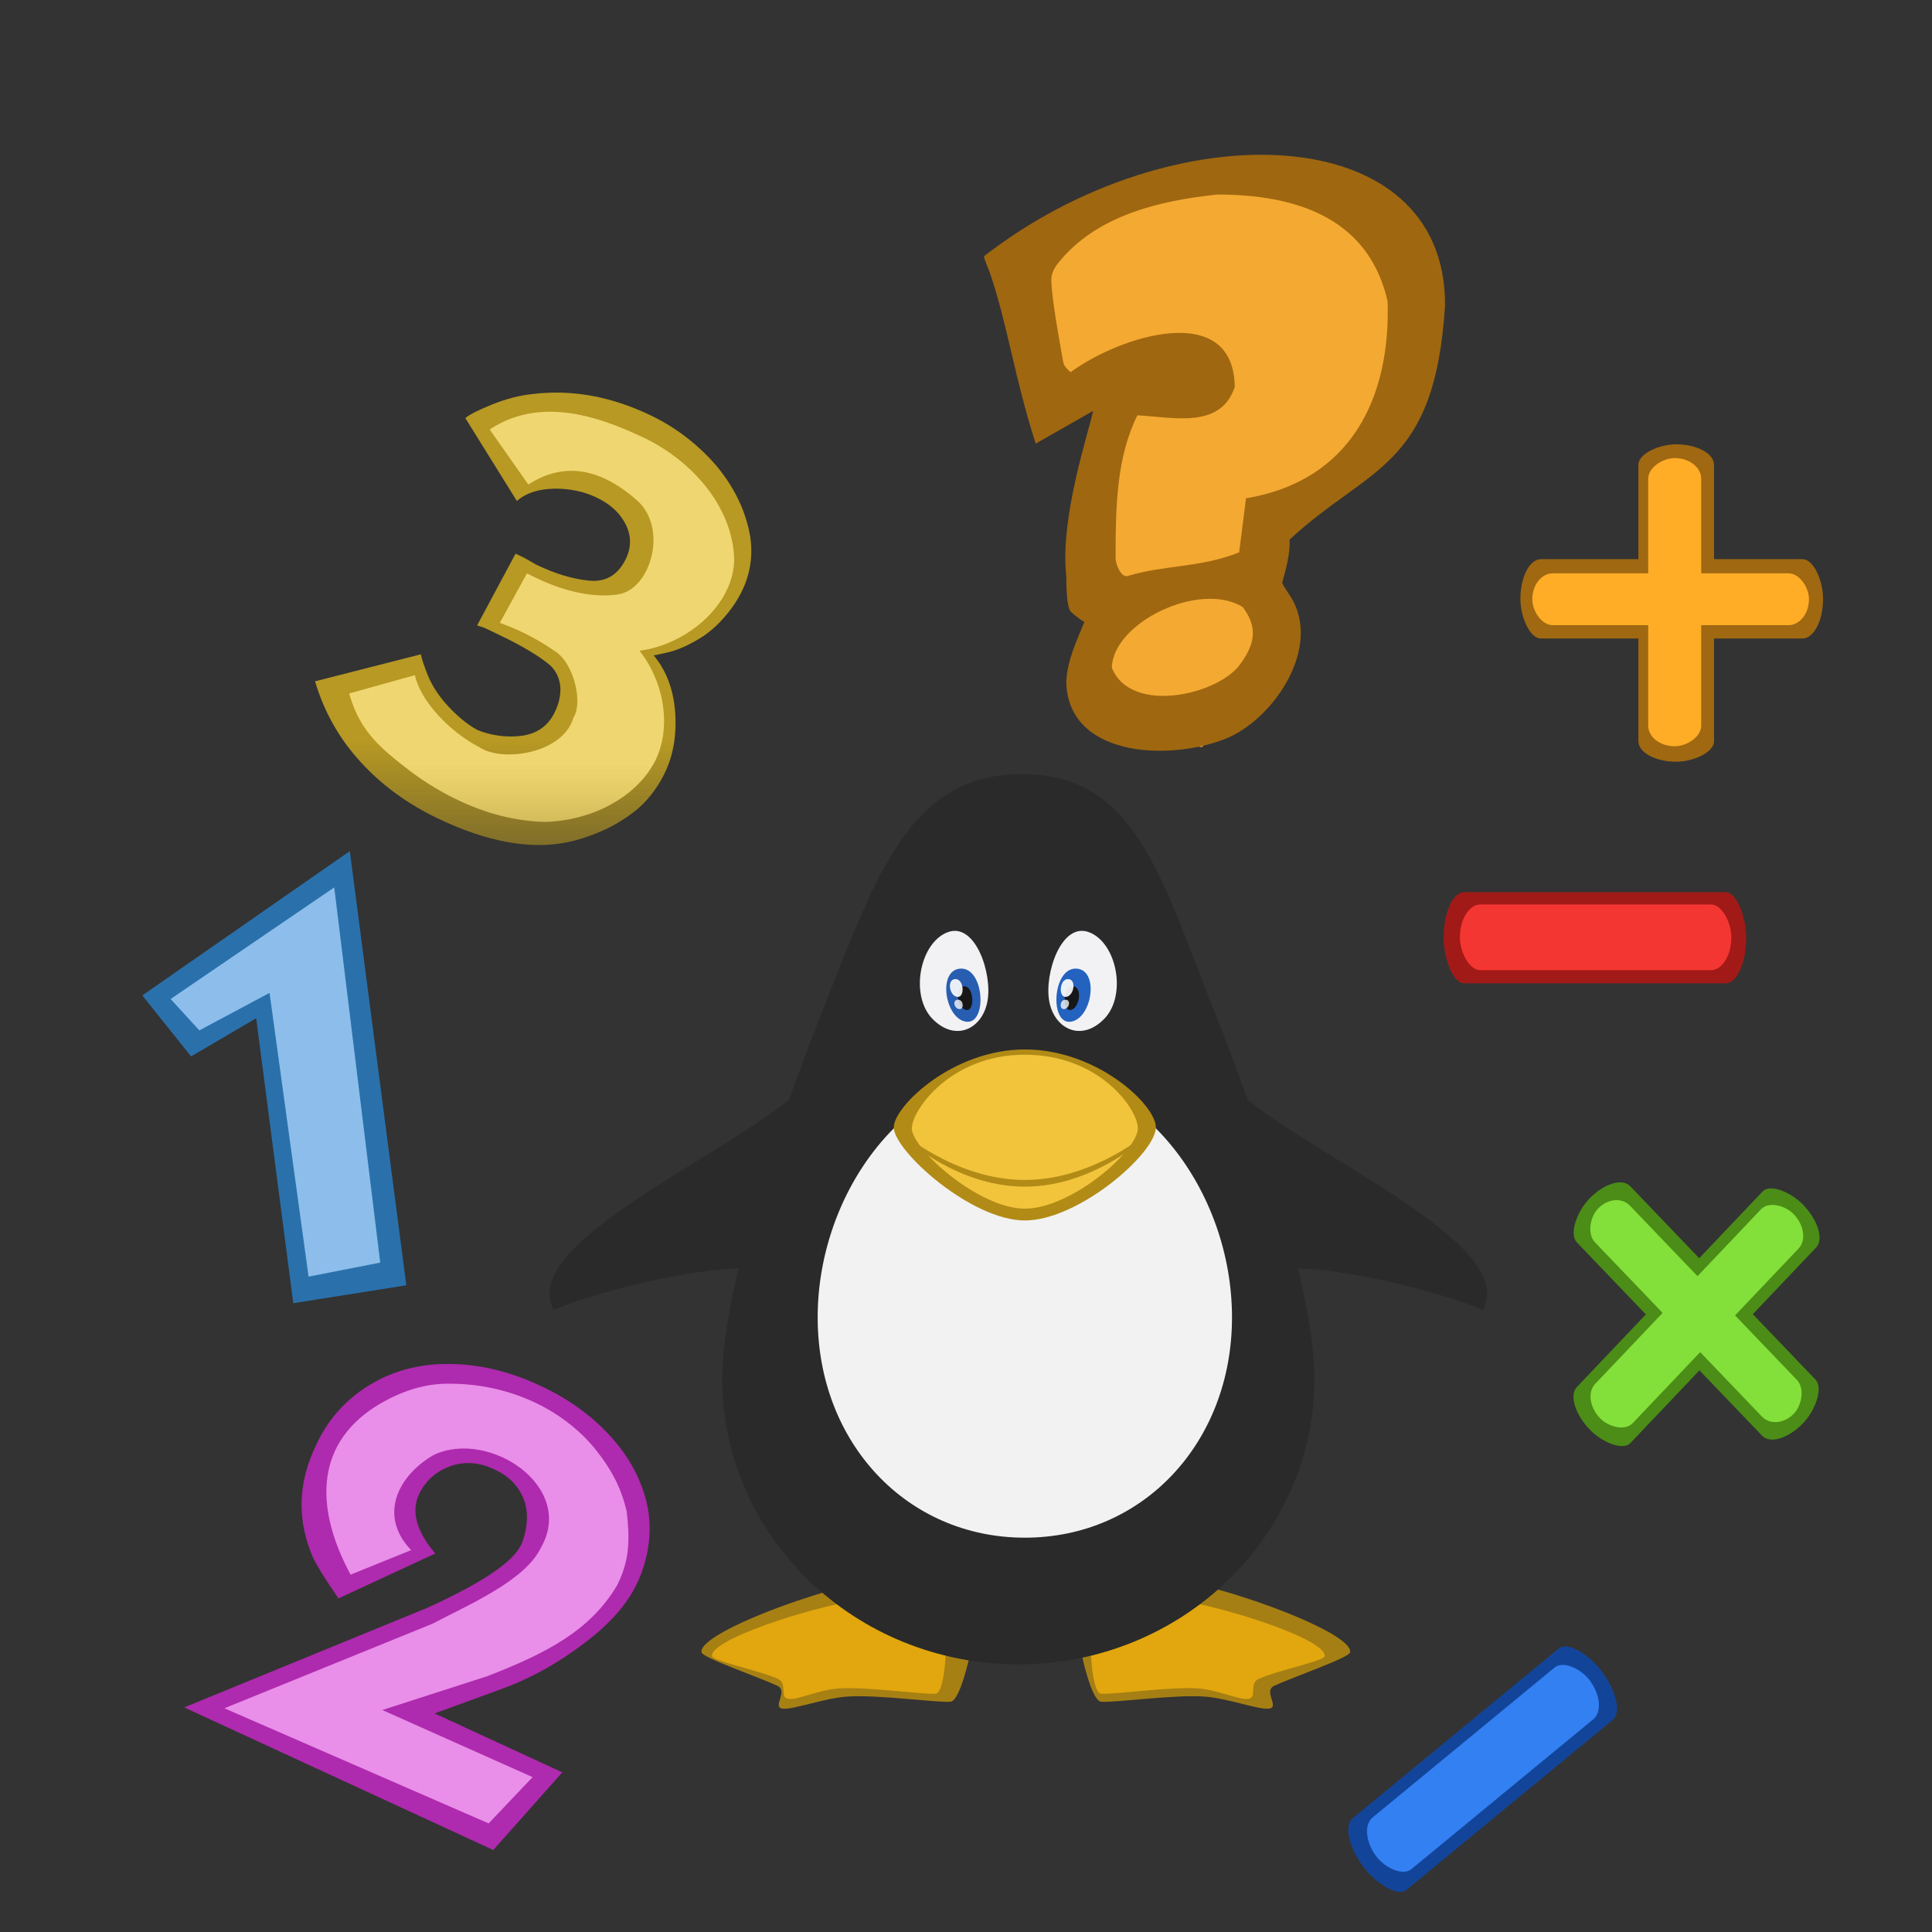 <!--Created with Inkscape (http://www.inkscape.org/)--><svg xmlns:dc="http://purl.org/dc/elements/1.1/" xmlns:cc="http://creativecommons.org/ns#" xmlns:rdf="http://www.w3.org/1999/02/22-rdf-syntax-ns#" xmlns="http://www.w3.org/2000/svg" xmlns:xlink="http://www.w3.org/1999/xlink" xmlns:sodipodi="http://sodipodi.sourceforge.net/DTD/sodipodi-0.dtd" xmlns:inkscape="http://www.inkscape.org/namespaces/inkscape" width="100" height="100" sodipodi:version="0.32" inkscape:version="0.91 r13725" version="1.0" sodipodi:docname="guesscount.svg"><rect width="100%" height="100%" fill="#333333" stroke="none"/><defs><linearGradient gradientTransform="matrix(.658 0 0 .743 454.042 230.505)" gradientUnits="userSpaceOnUse" y2="650.05" x2="945.679" y1="637.412" x1="940.963" id="d" xlink:href="#a" inkscape:collect="always"/><linearGradient id="a" inkscape:collect="always"><stop offset="0" style="stop-color:#275eb1;stop-opacity:1"/><stop offset="1" style="stop-color:#e6ecf9;stop-opacity:1"/></linearGradient><linearGradient inkscape:collect="always" xlink:href="#b" id="f" x1="55.312" y1="39.559" x2="55.312" y2="50.24" gradientUnits="userSpaceOnUse"/><linearGradient inkscape:collect="always" id="b"><stop style="stop-color:#efd670;stop-opacity:1" offset="0"/><stop style="stop-color:#efd670;stop-opacity:0" offset="1"/></linearGradient><linearGradient inkscape:collect="always" xlink:href="#c" id="e" x1="55.885" y1="38.336" x2="55.885" y2="51.339" gradientUnits="userSpaceOnUse"/><linearGradient inkscape:collect="always" id="c"><stop style="stop-color:#b79923;stop-opacity:1" offset="0"/><stop style="stop-color:#b79923;stop-opacity:0" offset="1"/></linearGradient></defs><sodipodi:namedview pagecolor="#ffffff" bordercolor="#666666" borderopacity="1.0" inkscape:pageopacity="0.0" inkscape:pageshadow="2" inkscape:zoom="2.345525" inkscape:cx="81.553414" inkscape:cy="46.489329" inkscape:document-units="px" inkscape:current-layer="layer1" height="100px" width="100px" inkscape:window-width="1024" inkscape:window-height="705" inkscape:window-x="-8" inkscape:window-y="-8" showgrid="false" inkscape:window-maximized="1" showguides="true" inkscape:guide-bbox="true"/><g inkscape:label="Calque 1" inkscape:groupmode="layer"><rect style="opacity:1;fill:#a11a17;fill-opacity:1;fill-rule:evenodd;stroke:#17761d;stroke-width:0;stroke-linecap:round;stroke-linejoin:bevel;stroke-miterlimit:4;stroke-dasharray:none;stroke-dashoffset:0;stroke-opacity:1" width="15.661" height="4.718" x="74.72" y="46.179" rx="1.066" ry="3.773"/><g transform="matrix(.967 0 0 1.014 6.439 -.987)" style="fill:#9f6811;fill-opacity:1"><rect ry="3.721" rx="1.103" y="29.516" x="74.722" height="4.05" width="16.201" style="opacity:1;fill:#9f6811;fill-opacity:1;fill-rule:evenodd;stroke:#17761d;stroke-width:0;stroke-linecap:round;stroke-linejoin:bevel;stroke-miterlimit:4;stroke-dasharray:none;stroke-dashoffset:0;stroke-opacity:1"/><rect transform="rotate(90)" ry="3.903" rx="1.051" y="-85.087" x="23.654" height="4.05" width="16.201" style="opacity:1;fill:#9f6811;fill-opacity:1;fill-rule:evenodd;stroke:#17761d;stroke-width:0;stroke-linecap:round;stroke-linejoin:bevel;stroke-miterlimit:4;stroke-dasharray:none;stroke-dashoffset:0;stroke-opacity:1"/></g><rect style="opacity:1;fill:#f43632;fill-opacity:1;fill-rule:evenodd;stroke:#17761d;stroke-width:0;stroke-linecap:round;stroke-linejoin:bevel;stroke-miterlimit:4;stroke-dasharray:none;stroke-dashoffset:0;stroke-opacity:1" width="14.048" height="3.402" x="75.565" y="46.815" rx="1.066" ry="3.773"/><g transform="matrix(.884 0 0 .88 13.256 3.188)" style="fill:#ffac27;fill-opacity:1"><rect ry="4.289" rx="1.205" y="30.098" x="74.722" height="3.053" width="16.201" style="opacity:1;fill:#ffac27;fill-opacity:1;fill-rule:evenodd;stroke:#17761d;stroke-width:0;stroke-linecap:round;stroke-linejoin:bevel;stroke-miterlimit:4;stroke-dasharray:none;stroke-dashoffset:0;stroke-opacity:1"/><rect transform="rotate(90)" ry="4.266" rx="1.212" y="-84.614" x="23.322" height="3.104" width="16.949" style="opacity:1;fill:#ffac27;fill-opacity:1;fill-rule:evenodd;stroke:#17761d;stroke-width:0;stroke-linecap:round;stroke-linejoin:bevel;stroke-miterlimit:4;stroke-dasharray:none;stroke-dashoffset:0;stroke-opacity:1"/></g><g transform="matrix(.685 .715 -.682 .718 188.144 75.282)"><g style="fill:#4b8d17;fill-opacity:1" transform="translate(-161.556 36.521)"><rect style="opacity:1;fill:#4b8d17;fill-opacity:1;fill-rule:evenodd;stroke:#17761d;stroke-width:0;stroke-linecap:round;stroke-linejoin:bevel;stroke-miterlimit:4;stroke-dasharray:none;stroke-dashoffset:0;stroke-opacity:1" width="16.201" height="4.05" x="74.722" y="29.516" rx="1.103" ry="3.721"/><rect style="opacity:1;fill:#4b8d17;fill-opacity:1;fill-rule:evenodd;stroke:#17761d;stroke-width:0;stroke-linecap:round;stroke-linejoin:bevel;stroke-miterlimit:4;stroke-dasharray:none;stroke-dashoffset:0;stroke-opacity:1" width="16.201" height="4.05" x="23.654" y="-85.087" rx="1.051" ry="3.903" transform="rotate(90)"/></g><rect ry="3.721" rx="1.103" y="66.751" x="-86.147" height="2.649" width="14.821" style="opacity:1;fill:#83df39;fill-opacity:1;fill-rule:evenodd;stroke:#17761d;stroke-width:0;stroke-linecap:round;stroke-linejoin:bevel;stroke-miterlimit:4;stroke-dasharray:none;stroke-dashoffset:0;stroke-opacity:1"/><rect transform="rotate(90)" ry="3.903" rx="1.051" y="77.098" x="60.872" height="2.84" width="14.704" style="opacity:1;fill:#83df39;fill-opacity:1;fill-rule:evenodd;stroke:#17761d;stroke-width:0;stroke-linecap:round;stroke-linejoin:bevel;stroke-miterlimit:4;stroke-dasharray:none;stroke-dashoffset:0;stroke-opacity:1"/></g><rect style="opacity:1;fill:#12459a;fill-opacity:1;fill-rule:evenodd;stroke:#17761d;stroke-width:0;stroke-linecap:round;stroke-linejoin:bevel;stroke-miterlimit:4;stroke-dasharray:none;stroke-dashoffset:0;stroke-opacity:1" width="15.957" height="4.635" x="-1.523" y="117.278" rx="1.06" ry="3.75" transform="matrix(.772 -.636 .6 .8 0 0)"/><rect style="opacity:1;fill:#3380f3;fill-opacity:1;fill-rule:evenodd;stroke:#17761d;stroke-width:0;stroke-linecap:round;stroke-linejoin:bevel;stroke-miterlimit:4;stroke-dasharray:none;stroke-dashoffset:0;stroke-opacity:1" width="14.314" height="3.343" x="-0.662" y="117.903" rx="1.06" ry="3.75" transform="matrix(.772 -.636 .6 .8 0 0)"/><path sodipodi:nodetypes="csszszcc" inkscape:connector-curvature="0" d="M56.304 66.786c1.783-.014 6.99 1.928 6.823 2.666-.044.192-1.866.843-2.572 1.176-.403.19.19.767-.185.814-.375.046-1.397-.371-2.217-.428-1.055-.072-3.059.227-3.506.182-.447-.044-1.035-3.243-.786-3.359.741-.34 1.916-1.012 2.443-1.05z" style="display:inline;opacity:.99;fill:#a78014;fill-opacity:1;stroke:none" transform="matrix(1.52 0 0 1.462 -26.076 -16.01)"/><path sodipodi:nodetypes="csszszcc" inkscape:connector-curvature="0" d="M47.87 66.787c-1.784-.015-6.991 1.928-6.823 2.665.044.193 1.866.843 2.572 1.176.403.19-.19.767.185.814.375.046 1.396-.371 2.217-.428 1.054-.072 3.058.227 3.506.182.447-.044 1.035-3.243.785-3.359-.74-.34-1.915-1.012-2.442-1.05z" style="display:inline;fill:#a78014;fill-opacity:1;stroke:none" transform="matrix(1.52 0 0 1.462 -26.076 -16.01)"/><g style="display:inline"><path style="display:inline;fill:#e2a70e;fill-opacity:1;stroke:none" d="M921.346 828.775c-13.481-.111-52.851 12.575-51.58 18.152.332 1.453 14.107 4.373 19.444 6.887 3.046 1.435.311 5.803 3.144 6.152 2.833.35 8.811-2.802 15.015-3.23 7.971-.549 25.123 1.968 28.504 1.63 3.38-.336 3.827-22.77 1.94-23.647-5.6-2.58-12.483-5.65-16.467-5.944z" inkscape:connector-curvature="0" sodipodi:nodetypes="csszszcc" transform="matrix(.175 0 0 .169 -115.349 -57.399)"/><path style="display:inline;fill:#e2a70e;fill-opacity:1;stroke:none" d="M999.311 828.775c13.482-.111 52.851 12.575 51.58 18.152-.332 1.453-14.107 4.373-19.443 6.887-3.046 1.435-.312 5.803-3.144 6.152-2.833.35-8.812-2.802-15.016-3.23-7.97-.549-25.123 1.968-28.503 1.63-3.38-.336-3.828-22.77-1.941-23.647 5.6-2.58 12.483-5.65 16.467-5.944z" inkscape:connector-curvature="0" sodipodi:nodetypes="csszszcc" transform="matrix(.175 0 0 .169 -115.349 -57.399)"/></g><g style="display:inline;fill:#2a2a2a;fill-opacity:1"><path style="color:#000;display:inline;overflow:visible;visibility:visible;fill:#2a2a2a;fill-opacity:1;fill-rule:nonzero;stroke:none;stroke-width:.5;marker:none;enable-background:accumulate" d="M1047.58 761.802c0 48.37-39.21 87.581-87.58 87.581s-87.58-39.211-87.58-87.58c0-24.185 13.802-71.41 29.651-112.587 15.85-41.178 25.492-72.5 59.033-72.5 33.542 0 40.976 31.322 56.825 72.5 15.849 41.178 29.652 88.402 29.652 112.586z" inkscape:connector-curvature="0" sodipodi:nodetypes="ssszzzs" transform="matrix(.175 0 0 .169 -115.291 -57.399)"/><path style="fill:#2a2a2a;fill-opacity:1;stroke:none" d="M1037.622 728.006c23.716-.38 55.657 10.63 59.745 12.839 10.97-19.992-50.045-46.777-71.296-65.892-12.131-10.912 6.473 51.314 11.55 53.053z" inkscape:connector-curvature="0" sodipodi:nodetypes="ccsc" transform="matrix(.175 0 0 .169 -115.291 -57.399)"/><path style="display:inline;fill:#2a2a2a;fill-opacity:1;stroke:none" d="M882.378 728.006c-23.716-.38-55.657 10.63-59.745 12.839-10.97-19.992 50.045-46.777 71.296-65.892 12.131-10.912-6.473 51.314-11.55 53.053z" inkscape:connector-curvature="0" sodipodi:nodetypes="ccsc" transform="matrix(.175 0 0 .169 -115.291 -57.399)"/></g><path sodipodi:nodetypes="sssss" inkscape:connector-curvature="0" d="M59.108 57.59c0 4.434-3.031 7.8-7.055 7.8-4.023 0-7.054-3.366-7.054-7.8 0-4.436 3.03-8.724 7.054-8.724 4.024 0 7.055 4.288 7.055 8.723z" style="color:#000;display:inline;overflow:visible;visibility:visible;fill:#f2f2f2;fill-opacity:1;fill-rule:nonzero;stroke:none;stroke-width:.5;marker:none;enable-background:accumulate" transform="matrix(1.52 0 0 1.462 -26.076 -16.01)"/><path sodipodi:nodetypes="szszs" inkscape:connector-curvature="0" d="M56.515 50.863c0 .92-2.632 3.296-4.462 3.296-1.83 0-4.462-2.467-4.462-3.296 0-.736 1.998-2.758 4.462-2.758 2.464 0 4.462 1.962 4.462 2.758z" style="color:#000;display:inline;overflow:visible;visibility:visible;fill:#b28b16;fill-opacity:1;fill-rule:nonzero;stroke:none;stroke-width:.5;marker:none;enable-background:accumulate" transform="matrix(1.52 0 0 1.462 -26.076 -16.01)"/><path sodipodi:nodetypes="szszs" inkscape:connector-curvature="0" d="M55.901 50.9c0 .794-2.27 2.842-3.848 2.842-1.578 0-3.848-2.127-3.848-2.842 0-.634 1.306-2.609 3.848-2.609s3.848 1.923 3.848 2.609z" style="color:#000;display:inline;overflow:visible;visibility:visible;fill:#f1c43c;fill-opacity:1;fill-rule:nonzero;stroke:none;stroke-width:.5;marker:none;enable-background:accumulate" transform="matrix(1.52 0 0 1.462 -26.076 -16.01)"/><path sodipodi:nodetypes="ccsccsc" inkscape:connector-curvature="0" d="m47.752 50.957-.007.083s1.85 1.922 4.308 1.922c2.458 0 4.309-1.922 4.309-1.922l-.007-.083s-1.905 1.768-4.302 1.768c-2.397 0-4.301-1.768-4.301-1.768z" style="color:#000;font-style:normal;font-variant:normal;font-weight:400;font-stretch:normal;font-size:medium;line-height:normal;font-family:Sans;-inkscape-font-specification:Sans;text-indent:0;text-align:start;text-decoration:none;text-decoration-line:none;letter-spacing:normal;word-spacing:normal;text-transform:none;direction:ltr;block-progression:tb;writing-mode:lr-tb;baseline-shift:baseline;text-anchor:start;display:inline;overflow:visible;visibility:visible;fill:#b28b16;fill-opacity:1;stroke:none;stroke-width:1px;marker:none;enable-background:accumulate" transform="matrix(1.52 0 0 1.462 -26.076 -16.01)"/><g style="display:inline"><path style="fill:#f2f2f5;fill-opacity:1;stroke:none" d="M939.016 625.167c8.223-3.274 13.362 12.734 11.801 21.21-1.56 8.477-9.504 12.463-16.25 5.307-6.746-7.157-3.775-23.242 4.449-26.517z" inkscape:connector-curvature="0" sodipodi:nodetypes="zzzz" transform="matrix(.175 0 0 .169 -115.285 -57.399)"/><path style="display:inline;fill:url(#d);fill-opacity:1;stroke:none" d="M942.972 636.293c6.989-.193 7.867 17.204 1.526 16.26-6.34-.943-8.514-16.066-1.526-16.26z" inkscape:connector-curvature="0" sodipodi:nodetypes="zzz" transform="matrix(.175 0 0 .169 -115.285 -57.399)"/><path style="fill:#171717;fill-opacity:1;stroke:none" d="M943.913 641.709c2.95-.087 3.321 7.675.645 7.254-2.677-.42-3.595-7.168-.645-7.254z" inkscape:connector-curvature="0" sodipodi:nodetypes="zzz" transform="matrix(.175 0 0 .169 -115.285 -57.399)"/><path style="display:inline;fill:#f2f2f5;fill-opacity:1;stroke:none" d="M980.92 625.167c-8.223-3.274-13.361 12.734-11.8 21.21 1.56 8.477 9.504 12.463 16.25 5.307 6.746-7.157 3.774-23.242-4.449-26.517z" inkscape:connector-curvature="0" sodipodi:nodetypes="zzzz" transform="matrix(.175 0 0 .169 -115.285 -57.399)"/><path style="display:inline;fill:#2462c0;fill-opacity:1;stroke:none" d="M977.026 636.293c-6.989-.193-7.868 17.204-1.526 16.26 6.34-.943 8.514-16.066 1.526-16.26z" inkscape:connector-curvature="0" sodipodi:nodetypes="zzz" transform="matrix(.175 0 0 .169 -115.285 -57.399)"/><path style="display:inline;fill:#171717;fill-opacity:1;stroke:none" d="M976.087 641.709c-2.95-.087-3.321 7.675-.645 7.254 2.677-.42 3.595-7.168.645-7.254z" inkscape:connector-curvature="0" sodipodi:nodetypes="zzz" transform="matrix(.175 0 0 .169 -115.285 -57.399)"/><path style="display:inline;fill:#fff;fill-opacity:.902;stroke:none" d="M941.33 639.5c2.594-.066 2.92 5.77.566 5.453-2.354-.317-3.16-5.389-.566-5.454z" inkscape:connector-curvature="0" sodipodi:nodetypes="zzz" transform="matrix(.175 0 0 .169 -115.285 -57.399)"/><path style="display:inline;fill:#fff;fill-opacity:.767;stroke:none" d="M942.1 645.818c1.704-.034 1.918 3.048.372 2.88-1.547-.167-2.077-2.846-.373-2.88z" inkscape:connector-curvature="0" sodipodi:nodetypes="zzz" transform="matrix(.175 0 0 .169 -115.285 -57.399)"/><path style="display:inline;fill:#fff;fill-opacity:.902;stroke:none" d="M974.668 639.5c-2.594-.066-2.92 5.77-.566 5.453 2.354-.317 3.16-5.389.566-5.454z" inkscape:connector-curvature="0" sodipodi:nodetypes="zzz" transform="matrix(.175 0 0 .169 -115.285 -57.399)"/><path style="display:inline;fill:#fff;fill-opacity:.767;stroke:none" d="M973.898 645.818c-1.704-.034-1.919 3.048-.372 2.88 1.547-.167 2.077-2.846.372-2.88z" inkscape:connector-curvature="0" sodipodi:nodetypes="zzz" transform="matrix(.175 0 0 .169 -115.285 -57.399)"/></g><path inkscape:connector-curvature="0" style="font-style:normal;font-variant:normal;font-weight:400;font-stretch:normal;font-size:medium;line-height:125%;font-family:Kabel;-inkscape-font-specification:Kabel;letter-spacing:0;word-spacing:0;display:inline;fill:url(#e);fill-opacity:1;stroke:none;stroke-width:1px;stroke-linecap:butt;stroke-linejoin:miter;stroke-opacity:1" d="m26.753 25.93-2.668-4.29q.321-.274 1.402-.71 1.08-.434 2.09-.536 3.022-.368 6.083 1.096 1.976.946 3.422 2.62 1.41 1.694 1.75 3.663.235 1.59-.523 3.004-.198.37-.446.709-.744 1-1.604 1.534-.911.553-1.62.73-.74.172-.806.17 1.015 1.22 1.12 3.055.108 1.829-.653 3.249-.537 1.002-1.345 1.688-.844.675-1.78 1.09-.934.407-1.739.577-2.92.627-6.767-1.214-2.38-1.139-4.005-2.928-1.657-1.805-2.357-4.172l5.476-1.398q.074.373.367 1.098.296.719.877 1.401.824.942 1.688 1.423 1.126.441 2.292.295 1.14-.16 1.652-1.114.38-.71.345-1.402-.063-.705-.542-1.144-.873-.725-2.58-1.541l-.812-.39q-.231-.08-.376-.12l1.992-3.716.437.208q.284.167.649.37 1.46.7 2.726.818 1.23.124 1.844-1.022.499-.93.066-1.842t-1.518-1.431q-.998-.478-2.193-.465-1.24.021-1.944.637z" inkscape:transform-center-x="4.2634379" inkscape:transform-center-y="-4.6897817"/><path inkscape:connector-curvature="0" style="font-style:normal;font-variant:normal;font-weight:400;font-stretch:normal;font-size:medium;line-height:125%;font-family:Kabel;-inkscape-font-specification:Kabel;letter-spacing:0;word-spacing:0;display:inline;fill:#ae2aae;fill-opacity:1;stroke:none;stroke-width:1px;stroke-linecap:butt;stroke-linejoin:miter;stroke-opacity:1" d="m9.533 88.375 12.571-5.15q4.215-1.913 4.858-3.244l.073-.15q.472-1.38.016-2.371-.416-.921-1.426-1.387l-.16-.074q-1.1-.479-2.146-.114-1.039.367-1.569 1.33l-.047.097q-.654 1.354.827 3.098l-5.015 2.325q-.015-.036-.462-.692-.444-.661-.815-1.34-1.313-2.933.116-5.89l.192-.397q.984-1.836 2.813-2.862 1.79-1.015 4.083-.951 2.208.054 4.407 1.069l.113.052q2.12.978 3.582 2.559 1.469 1.583 1.933 3.513.436 1.925-.403 3.946l-.142.295q-.74 1.529-2.642 2.978-2.113 1.617-4.4 2.432l-3.394 1.24 6.61 3.05-3.575 4.02-15.998-7.382z"/><path inkscape:connector-curvature="0" style="font-style:normal;font-variant:normal;font-weight:400;font-stretch:normal;font-size:medium;line-height:125%;font-family:Kabel;-inkscape-font-specification:Kabel;letter-spacing:0;word-spacing:0;display:inline;fill:#e98ee9;fill-opacity:1;stroke:none;stroke-width:1px;stroke-linecap:butt;stroke-linejoin:miter;stroke-opacity:1" d="m11.614 88.42 10.795-4.387c1.733-.927 4.745-2.184 5.579-3.909 1.841-3.168-2.676-6.166-5.537-4.817-1.835 1.055-2.896 3.127-1.17 4.927l-3.135 1.271c-1.932-3.586-1.801-6.936 1.597-8.89 1.073-.608 2.262-1.032 3.636-.994 2.932.025 5.694 1.268 7.417 3.365.928 1.166 1.364 2.086 1.643 3.243.165 1.465.154 2.526-.49 3.813-1.386 2.355-3.659 3.524-6.707 4.711l-5.452 1.758 7.777 3.473-2.274 2.396z" sodipodi:nodetypes="cccccccccccccccc"/><path style="font-style:normal;font-variant:normal;font-weight:400;font-stretch:normal;font-size:medium;line-height:125%;font-family:Kabel;-inkscape-font-specification:Kabel;letter-spacing:0;word-spacing:0;display:inline;fill:url(#f);fill-opacity:1;stroke:none;stroke-width:1px;stroke-linecap:butt;stroke-linejoin:miter;stroke-opacity:1" d="m27.345 25.079-1.997-2.849c2.332-1.54 5.045-.93 7.641.273 2.712 1.167 4.953 3.679 5.013 6.472-.042 2.325-2.4 4.366-4.9 4.71 1.288 1.634 1.672 3.986.801 5.716-1.013 1.946-3.378 3.088-5.703 3.14-2.495-.051-4.914-1.116-6.87-2.556-1.695-1.293-2.704-2.147-3.256-4.091l3.402-.948c.325 1.446 1.929 3.011 3.356 3.737 1.163.781 4.304.327 4.84-1.52.534-.798.002-2.919-.99-3.484a12.032 12.032 0 0 0-2.812-1.439l1.407-2.564c1.169.623 3.02 1.35 4.716 1.089 1.696-.261 2.607-3.436.97-4.873-1.636-1.437-3.54-2.146-5.618-.813z" inkscape:connector-curvature="0" sodipodi:nodetypes="ccccccccccccccczzc" inkscape:transform-center-x="3.8225052" inkscape:transform-center-y="-4.7922354"/><path inkscape:connector-curvature="0" style="font-style:normal;font-variant:normal;font-weight:400;font-stretch:normal;font-size:medium;line-height:125%;font-family:Kabel;-inkscape-font-specification:Kabel;letter-spacing:0;word-spacing:0;display:inline;fill:#2a71ac;fill-opacity:1;stroke:none;stroke-width:1px;stroke-linecap:butt;stroke-linejoin:miter;stroke-opacity:1" d="m9.89 54.68-2.524-3.158 10.74-7.469 2.924 22.473-5.85.927-1.92-14.75-3.37 1.977z" inkscape:transform-center-x="7.6093116" inkscape:transform-center-y="-4.5668805"/><path inkscape:connector-curvature="0" style="font-style:normal;font-variant:normal;font-weight:400;font-stretch:normal;font-size:medium;line-height:125%;font-family:Kabel;-inkscape-font-specification:Kabel;letter-spacing:0;word-spacing:0;display:inline;fill:#8dbeeb;fill-opacity:1;stroke:none;stroke-width:1px;stroke-linecap:butt;stroke-linejoin:miter;stroke-opacity:1" d="m10.318 53.332-1.486-1.624 8.468-5.775 2.38 19.418-3.708.727-2.02-14.688z" sodipodi:nodetypes="ccccccc" inkscape:transform-center-x="7.5510045" inkscape:transform-center-y="-4.3142845"/><path style="fill:#f4a932;fill-opacity:1;fill-rule:evenodd;stroke:none;stroke-width:.949px;stroke-linecap:butt;stroke-linejoin:miter;stroke-opacity:1" d="m52.696 14.135 8.05-5.096 8.782.944 3.841 5.473-1.463 8.116-5.672 3.963-1.463 3.586 1.28 3.586-3.841 3.964-5.855-.944v-3.963l.732-1.51-.915-3.209 1.647-8.682-3.66 1.7-1.463-7.928z" inkscape:connector-curvature="0"/><path sodipodi:nodetypes="ccccsccccccccccccscccccccccccccc" inkscape:connector-curvature="0" style="font-style:normal;font-variant:normal;font-weight:400;font-stretch:normal;font-size:medium;line-height:100%;font-family:'Indigo Joker';text-align:start;writing-mode:lr-tb;text-anchor:start;fill:#9f6710;fill-opacity:1;stroke:none;stroke-width:1px;stroke-linecap:butt;stroke-linejoin:miter;stroke-opacity:1" d="M74.794 15.832c-.536 8.433-3.91 8.261-8.041 12.094.022.786-.199 1.555-.388 2.232 0 .044.14.278.42.7 1.699 2.643-.905 6.437-3.391 7.396-3.078 1.188-8.138.844-8.203-2.965.054-1.152.539-2.111.936-3.099-.172-.088-.409-.266-.71-.533-.151-.2-.226-.81-.226-1.832-.348-3.049 1.204-7.6 1.387-8.556-.932.527-1.926 1.103-2.97 1.692-1.084-3.343-1.47-6.23-2.39-8.895-.194-.467-.29-.733-.29-.8 9.708-7.564 23.95-7.18 23.866 2.566zm-2.971-.234c-.84-3.687-3.779-5.53-8.817-5.53-2.965.315-6.186 1.06-8.17 3.465-.28.333-.42.644-.42.932 0 .6.204 2.022.613 4.265.022.156.15.333.388.533 2.526-1.865 8.438-3.762 8.493.767-.73 2.175-3.122 1.573-5.038 1.465-1.07 2.152-1.13 4.667-1.13 7.364 0 .155.043.333.13.533.128.288.279.433.451.433 2.041-.611 3.76-.42 5.814-1.233.086-.644.204-1.577.355-2.799 5.417-.903 7.49-5.184 7.331-10.195zM64.33 31.424c-2.218-1.376-6.716.783-6.782 3.132.974 2.476 5.591 1.404 6.685-.233.824-1.15.785-1.95.097-2.899z"/></g></svg>